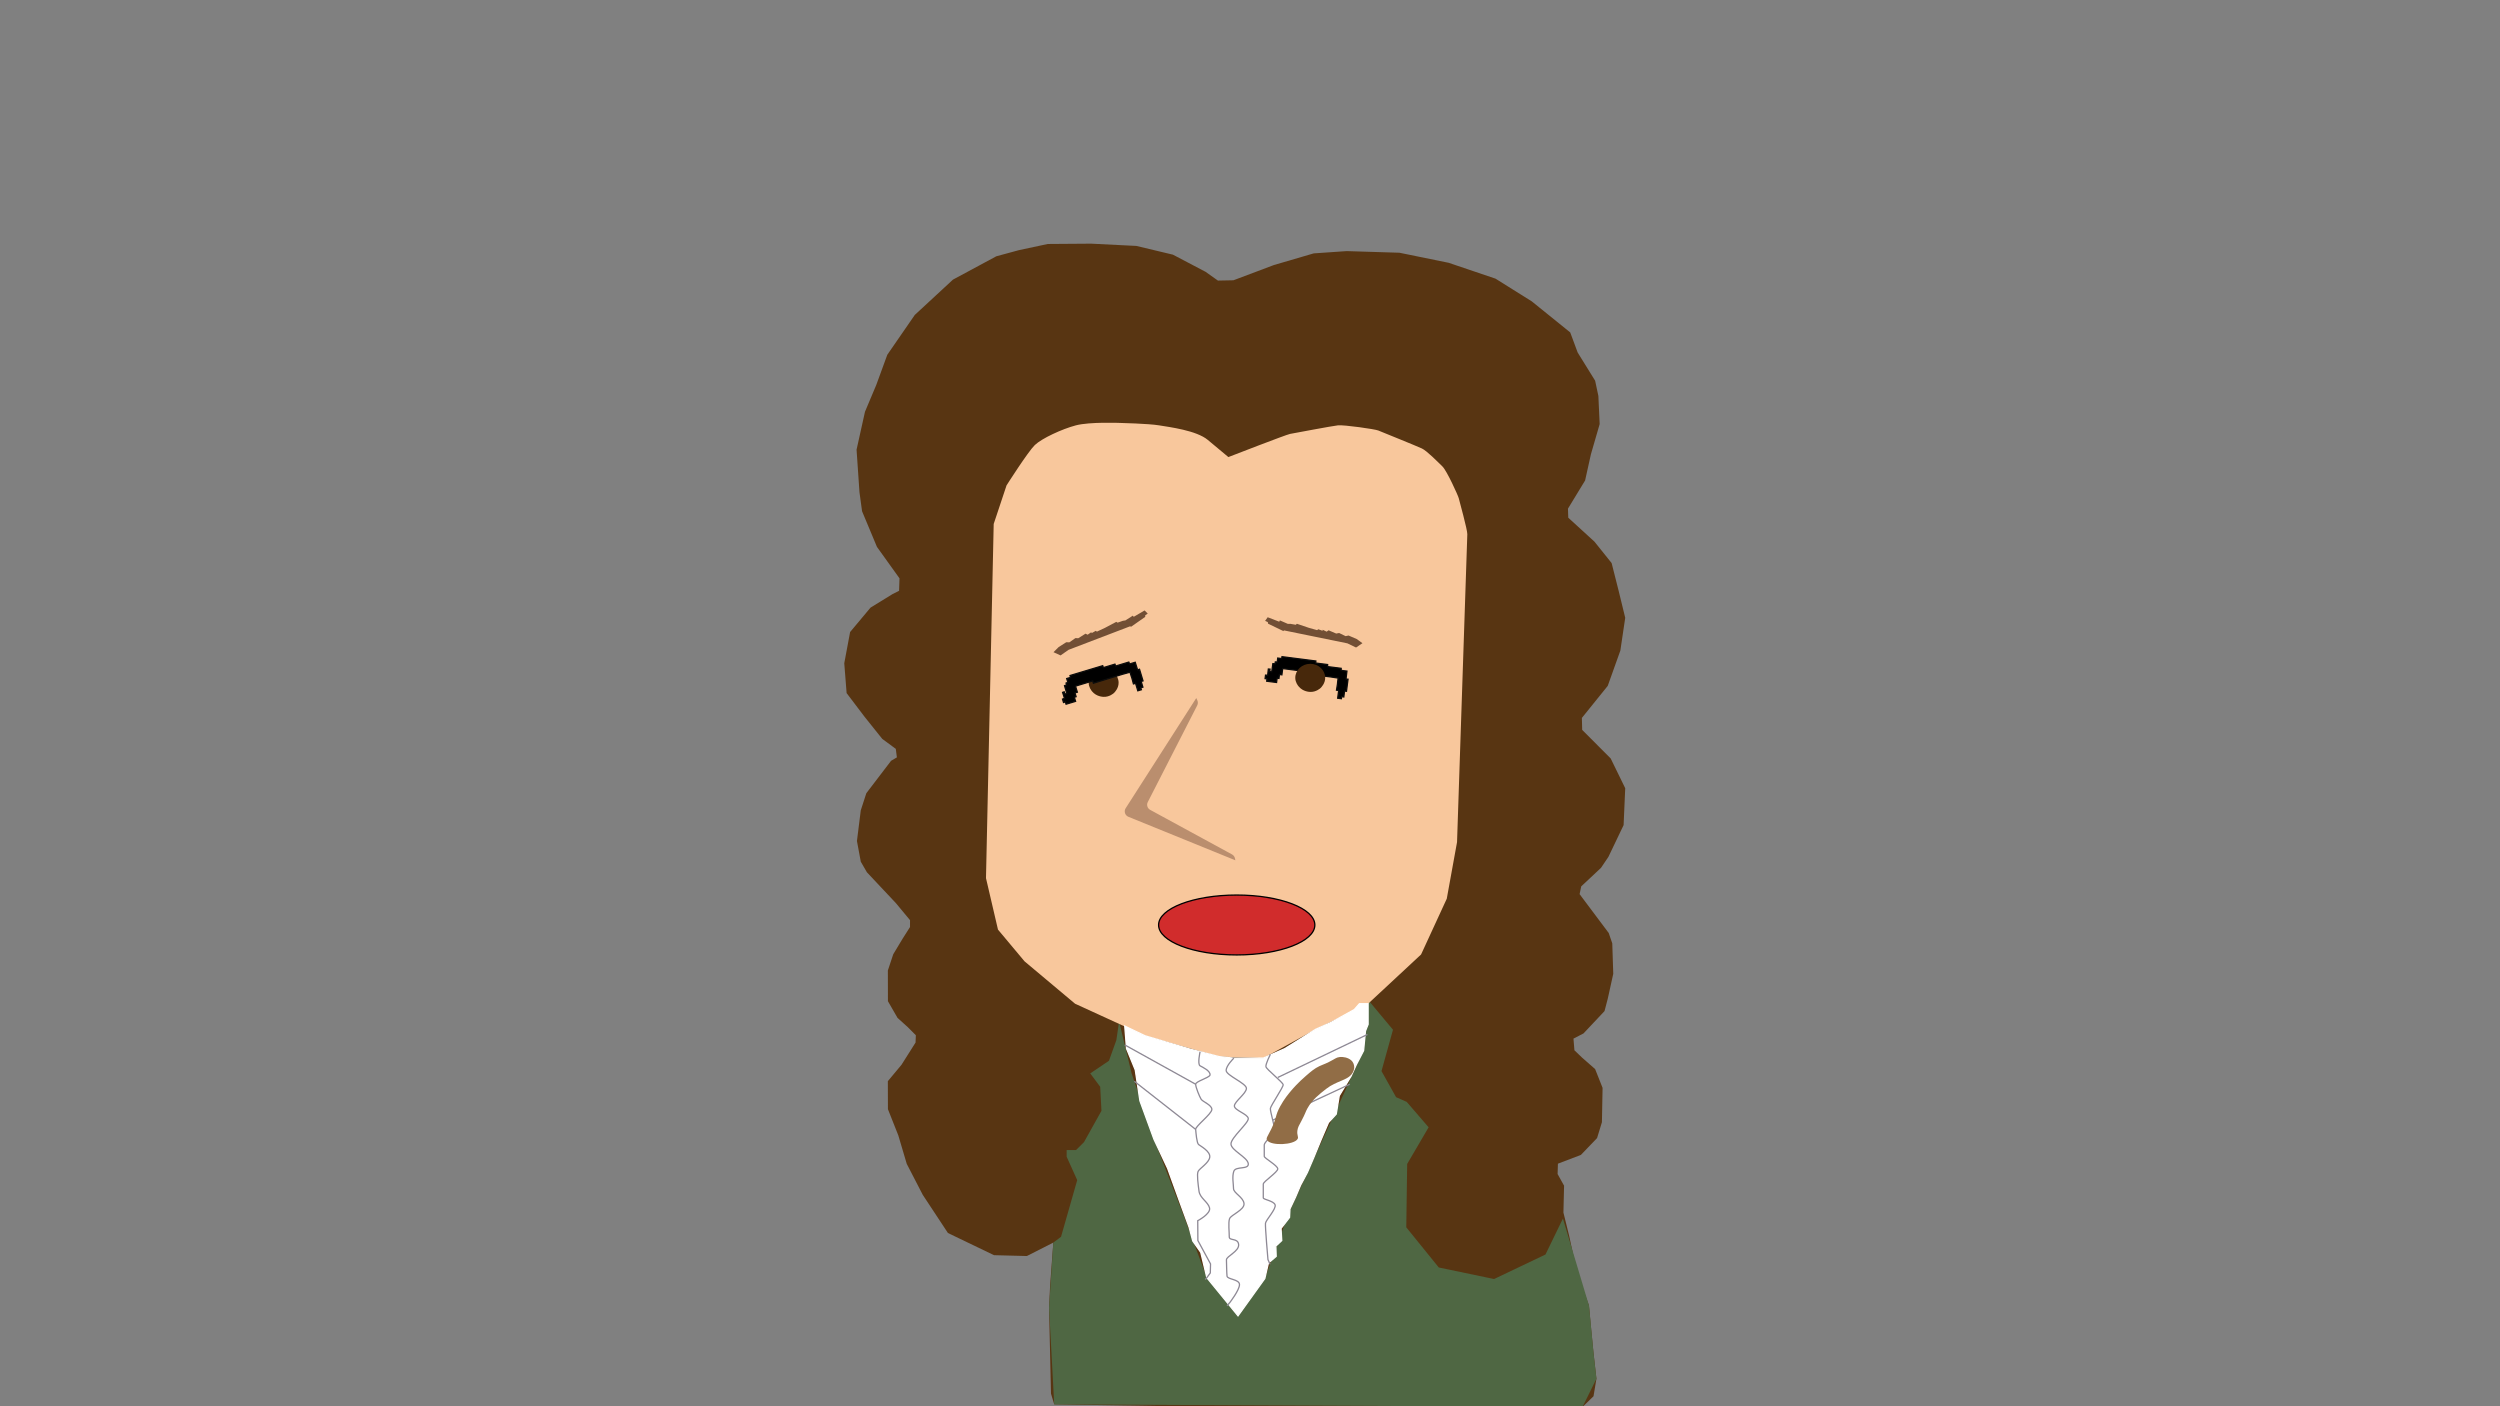 <?xml version="1.0" encoding="utf-8"?>
<!-- Generator: Adobe Illustrator 25.0.0, SVG Export Plug-In . SVG Version: 6.00 Build 0)  -->
<svg version="1.1" id="Layer_1" xmlns="http://www.w3.org/2000/svg" xmlns:xlink="http://www.w3.org/1999/xlink" x="0px" y="0px"
	 viewBox="0 0 1920 1080" style="enable-background:new 0 0 1920 1080;" xml:space="preserve">
<rect x="0" y="0" width="1920" height="1080" fill="#808080" stroke="none"/>
<style type="text/css">
	.st0{fill:#583512;}
	.st1{fill:#4F6743;}
	.st2{fill:#F8C79C;}
	.st3{fill:#FFFFFF;stroke:#FFFFFF;stroke-miterlimit:10;}
	.st4{fill:none;stroke:#8D8894;stroke-miterlimit:10;}
	.st5{fill:#BA8E6E;}
	.st6{fill:#D12C2C;stroke:#000000;stroke-miterlimit:10;}
	.st7{fill:#724F35;}
	.st8{fill:#47280B;}
	.st9{stroke:#0C0C0C;stroke-miterlimit:10;}
	.st10{fill:#916D46;}
</style>
<polygon class="st0" points="690.82,444.16 673.49,420 662.06,392.63 660.07,377.95 657.84,345.36 664.3,316.25 672.99,295.6 
	681.44,272.47 702.56,241.87 731.88,214.75 765.17,196.83 782.56,192.11 804.67,187.38 837.97,187.13 872.75,188.87 900.83,195.59 
	925.92,208.78 935.36,215.49 947.29,215.25 978.35,203.55 1008.91,194.6 1034.25,192.85 1074.75,194.1 1112.51,201.81 1148.54,214 
	1176.36,231.42 1205.93,255.3 1211.65,270.73 1225.06,292.37 1227.55,304.06 1228.54,325.71 1221.83,348.85 1217.36,369 
	1204.19,390.64 1204.44,397.61 1224.57,416.02 1237.73,432.44 1243.2,454.08 1248.17,474.48 1244.44,499.61 1234.75,526.73 
	1214.88,551.36 1215.12,560.57 1236.99,582.46 1248.17,605.35 1246.93,633.68 1235.25,658.09 1229.53,666.55 1214.38,680.73 
	1213.14,686.7 1225.81,703.62 1235.5,716.56 1238.23,724.52 1238.98,747.9 1234.75,767.06 1232.27,776.51 1216.12,793.68 
	1208.42,797.66 1209.16,806.62 1215.12,812.34 1225.06,821.05 1230.78,835.48 1230.28,861.85 1226.55,874.04 1214.13,886.98 
	1196.49,893.69 1196.24,901.66 1201.21,910.61 1200.71,931.26 1205.19,949.42 1211.15,977.54 1220.34,1002.66 1221.83,1018.83 
	1223.82,1038.99 1226.06,1058.89 1223.82,1072.32 1215.37,1080.53 1144.31,1080.53 1057.35,1080.53 962.44,1081.03 809.64,1078.54 
	807.16,1070.33 805.67,1004.41 806.49,987.27 808.95,954.31 788.63,964.63 763.41,963.98 728.02,946.96 708.71,917.69 
	696.37,893.81 689.89,871.94 681.93,851.87 681.86,830.33 692.35,817.76 703.15,800.67 703.37,795.06 697.07,788.76 689.3,781.74 
	681.93,768.93 681.88,745.32 686.01,732.87 693.18,720.95 698.89,711.96 698.9,706.68 688.07,693.63 665.79,669.91 661.09,661.8 
	658.13,645.9 661.07,622.37 665.33,609.21 684.34,584.3 688.81,581.66 687.97,575.12 677.61,567.51 663.98,550.47 650.2,532.3 
	648.4,509.37 652.88,485.41 668.56,466.66 685.54,456.22 690.49,453.75 "/>
<polygon class="st1" points="859.46,784.47 857.37,798.81 851.68,814.68 837.31,824.37 844.96,834.65 845.92,853.1 832.52,877.14 
	826.36,883.27 819.19,883.27 819.19,888.37 827.3,906.34 814.87,949.86 808.95,954.31 805.67,1004.41 809.64,1078.54 
	1215.37,1080.53 1226.06,1058.89 1223.82,1038.99 1220.34,1002.66 1200.33,935.84 1186.92,963.47 1147.45,982.29 1104.99,973.43 
	1080.02,942.59 1080.71,893.91 1097.18,865.77 1080.36,846.24 1072.18,842.62 1060.99,822.6 1069.81,790.85 1050.95,768.23 
	1047.23,806.92 989.98,931.26 971.37,981.93 950.8,1010.56 926.85,981.26 909.61,935.07 886.27,875.03 869.05,824.23 "/>
<path class="st2" d="M757.24,674.42l5.92-272.01l9.87-29.64c0,0,16.43-25.86,21.71-30.96c5.27-5.09,20.96-12.37,31.57-15.15
	c10.61-2.78,33.59-1.86,33.59-1.86s22.14,0.52,30.21,1.86c8.07,1.34,28.76,3.91,37.49,11.2c8.74,7.29,15.79,13.17,15.79,13.17
	s44.49-17.27,47.36-17.78c2.87-0.51,32.32-6.11,36.83-6.59c4.51-0.48,28.37,2.9,30.91,3.95c2.54,1.05,29.63,11.99,33.54,13.83
	s12.45,10.6,15.79,13.83c3.34,3.23,12.02,22.35,12.5,24.37c0.48,2.02,6.69,24.31,6.58,27.66c-0.11,3.35-7.89,236.45-7.89,236.45
	l-7.89,43.47l-19.73,42.81l-40.68,37.83l-40.33,19.68l-40.18,22.12l-33.89-1.17l-56.99-16.04l-53.67-24.59l-38.81-32.56
	l-20.39-24.37L757.24,674.42z"/>
<polygon class="st3" points="863.81,788.04 879.31,795.45 914.08,805.75 936.3,811.48 947.6,812.65 970.19,812.65 986.59,805.44 
	994.8,800.35 1010.37,790.54 1022.25,785.21 1040.07,775.37 1044.04,770.86 1050.7,770.86 1050.7,780.5 1050.7,786.72 
	1048.69,791.76 1047.23,806.92 1041.62,817.79 1037.63,826.54 1028.54,841.5 1026.23,855.63 1020.28,862.11 1014.59,875.38 
	1008.89,889.22 1004.05,900.51 998.93,910.11 994.95,919.43 990.68,928.46 990.37,934.97 983.85,943.43 984.38,952.76 
	979.85,956.98 980.1,964.9 974.15,969.97 971.37,981.93 950.8,1010.56 926.85,981.26 922.22,961.87 916.04,953.08 913.25,942.61 
	905.98,922.79 896.75,897.31 886.27,875.03 875.47,845.49 871.88,821.72 865.16,805.29 "/>
<path class="st4" d="M921.67,807.69c0,0-2.17,9.67,0,10.86c2.17,1.19,8.08,3.92,7.62,7.11c-0.79,2.2-11.01,4.78-11.02,7.05
	s2.92,9.43,4.18,11.47c1.26,2.04,8.31,4.43,8.25,7.87c-0.06,3.44-12.66,12.87-12.43,15.34c0.23,2.47,0.79,10.41,2.25,11.61
	s9.11,5.2,8.58,9.67c-0.53,4.47-7.89,8.65-8.95,10.98s-0.01,9.93,0.7,15.23c0.71,5.29,6.94,8.21,8.08,12.77
	c1.14,4.55-9.06,9.84-9.06,9.84l0.1,15.23l9.72,17.97l-0.17,6.93l-2.66,3.64l-1.26,1.41"/>
<path class="st4" d="M947.6,812.65c0,0-5.91,5.68-5.91,9.47s15.56,9.86,15.56,13.74s-9.22,10.17-9.25,13.52s10.24,6.14,10.67,9.59
	c0.43,3.46-13.4,14.75-13.28,19.63c0.11,4.88,12.65,10.15,13.28,15.05c0.64,4.89-9.66,1.72-11.11,5.89
	c-1.45,4.16-0.23,9.85-0.22,13.3s7.66,6.65,8.06,11.55s-10.03,8.57-11.11,11.57c-1.08,2.99-0.17,10.71-0.22,13.96
	c-0.05,3.25,6.72,0.61,7.19,5.89c0.47,5.28-9.46,8.95-9.36,11.78s0.16,9.76,0.44,12.43c0.27,2.67,9.56,2.37,9.58,6.54
	s-7.4,13.74-7.4,13.74l-2.17,2.54"/>
<path class="st4" d="M975.67,809.7c0,0-3.81,7.51-3.43,9.54c0.38,2.03,13.14,11.99,13.23,13.87s-9.49,15.93-9.8,18.12
	c-0.31,2.2,3.53,14.33,3.2,16.61s-7.92,9.65-7.92,11.33s0.03,7.4,0,8.87c-0.03,1.47,10.31,7.06,10.37,9.63
	c0.06,2.56-11.12,9.73-11.12,11.7c0,1.98,0.02,9.2,0,10.57c-0.02,1.37,7.86,2.22,9.05,5.29c1.19,3.07-6.98,11.64-7.35,14.16
	c-0.37,2.52,1.89,27.94,1.89,27.94l1.61,3.67"/>
<line class="st4" x1="918.27" y1="832.7" x2="863.81" y2="802.49"/>
<line class="st4" x1="918.27" y1="867.38" x2="871.16" y2="830.44"/>
<line class="st4" x1="981.34" y1="827.49" x2="1050.2" y2="794.47"/>
<line class="st4" x1="977.46" y1="860.26" x2="1036.62" y2="832.7"/>
<path class="st5" d="M918.74,536.09l-54.23,84.63c-1.51,2.36-0.51,5.51,2.08,6.57l82.16,33.42l-0.28-1.43
	c-0.26-1.31-1.08-2.43-2.25-3.07l-62.89-34.24l0,0c-2.13-1.16-2.95-3.81-1.84-5.98l0.41-0.8l37.56-73.43
	c0.62-1.21,0.66-2.65,0.09-3.89L918.74,536.09z"/>
<path class="st5" d="M867.59,624.9"/>
<ellipse class="st6" cx="949.8" cy="710.39" rx="60" ry="23"/>
<polygon class="st7" points="1041.45,497.3 1034.82,494.1 986,484.13 985.72,484.71 973.87,478.98 973.67,477.76 971.6,476.83 
	973.58,474.04 982.46,477.48 982.95,476.47 989.05,479.13 990.96,479.1 995.17,479.83 996.01,479.05 1005.07,482.12 1011.57,483.96 
	1012.39,483.24 1015.73,484.46 1015.82,483.65 1018.87,485.13 1020.34,484.06 1026.2,486.57 1028.45,486.15 1033.42,488.55 
	1035.69,488.08 1041.94,490.77 1046.37,493.97 "/>
<polygon class="st7" points="814.51,503.36 820.67,499.06 868.13,480.92 868.5,481.46 879.52,473.76 879.54,472.52 881.47,471.25 
	879.06,468.81 870.68,473.73 870.04,472.81 864.31,476.48 862.4,476.77 858.29,478.2 857.32,477.58 848.7,482.15 842.46,485.07 
	841.52,484.49 838.36,486.27 838.15,485.48 835.31,487.46 833.68,486.65 828.18,490.13 825.86,490.09 821.24,493.32 818.89,493.23 
	813.03,496.96 809.07,500.88 "/>
<path class="st8" d="M836.11,524.39c0-5.96,5.15-10.79,11.49-10.79c6.35,0,11.49,4.83,11.49,10.79c0,4.3-3.03,7.31-3.54,7.79
	c-0.35,0.33-3.48,3.17-7.96,3c-0.64-0.02-5.54-0.14-8.9-4.22C838.11,530.24,836.11,527.75,836.11,524.39z"/>
<polygon class="st9" points="816.01,536.92 816.79,539.51 818.21,539.08 818.74,540.82 826.05,538.63 825.09,535.46 826.45,535.05 
	825.58,532.14 827.39,531.59 825.99,526.93 834.66,524.32 839.19,522.96 839.71,524.71 851.53,521.08 851.53,521.08 859.47,518.64 
	861.8,517.92 867.85,516.24 868.73,519.15 868.73,519.15 869.3,520.82 869.3,520.82 870.49,525.25 872.11,524.77 873.84,530.53 
	876.56,529.71 876.11,528.22 877.73,527.73 876.41,523.33 877.83,522.91 875.14,513.98 873.68,514.49 871.84,508.62 867.57,509.91 
	866.93,508.48 856.84,511.51 856.26,510.06 847.4,512.73 846.88,511.26 843.97,512.14 843.97,512.14 840.93,513.05 840.93,513.05 
	838.08,513.91 838.08,513.91 834.98,514.84 834.98,514.84 821.78,518.81 822.15,520.26 819.23,521.13 820.11,524.04 818.73,524.6 
	819.15,526.03 817.56,526.58 819.3,532.61 817.88,533.04 817.29,531.31 816.08,531.75 817.52,536.32 "/>
<polygon class="st9" points="971.93,518.49 971.59,521.17 973.06,521.36 972.83,523.17 980.4,524.14 980.82,520.86 982.23,521.04 
	982.61,518.03 984.49,518.27 985.11,513.44 994.09,514.59 998.78,515.2 998.55,517.01 1010.82,518.51 1010.82,518.51 
	1019.06,519.52 1021.48,519.81 1027.7,520.75 1027.31,523.76 1027.31,523.76 1027.15,525.51 1027.15,525.51 1026.43,530.05 
	1028.11,530.27 1027.34,536.23 1030.16,536.59 1030.36,535.05 1032.03,535.27 1032.62,530.71 1034.09,530.9 1035.28,521.65 
	1033.73,521.52 1034.44,515.41 1030.02,514.85 1030.02,513.28 1019.56,511.94 1019.63,510.38 1010.45,509.2 1010.58,507.65 
	1007.56,507.26 1007.56,507.26 1004.41,506.86 1004.41,506.86 1001.47,506.48 1001.47,506.48 998.25,506.07 998.25,506.07 
	984.58,504.32 984.32,505.78 981.31,505.39 980.92,508.41 979.43,508.35 979.24,509.83 977.56,509.68 976.69,515.9 975.21,515.71 
	975.38,513.9 974.1,513.8 973.55,518.57 "/>
<path class="st8" d="M994.77,520.6c0-5.96,5.15-10.79,11.49-10.79c6.35,0,11.49,4.83,11.49,10.79c0,4.3-3.03,7.31-3.54,7.79
	c-0.35,0.33-3.48,3.17-7.96,3c-0.64-0.02-5.54-0.14-8.9-4.22C996.77,526.46,994.77,523.97,994.77,520.6z"/>
<path class="st10" d="M996.53,874.78c1.04-1.7-0.68-2.69-0.11-6.66c0.36-2.52,1.31-3.95,3.11-7.32c3.2-6.02,2.99-6.78,4.68-9.77
	c3.67-6.5,9.09-10.72,14.28-14.77c8.02-6.26,16.45-6.44,19.97-11.84c0.53-0.81,1.82-2.85,1.53-5.48c-0.1-0.89-0.33-3.02-2.5-4.81
	c-2.27-1.87-5.84-2.69-8.91-2.28c-2.53,0.34-3.08,1.31-8,3.77c-3.72,1.86-4.57,1.88-7.21,3.15c-3.88,1.86-6.09,3.76-10.36,7.44
	c-6.2,5.35-10.13,9.93-11.11,11.09c-2.23,2.63-5.6,6.65-8.67,12.26c-4.22,7.69-2.33,8.25-6.98,17.68c-2.79,5.67-4.2,6.95-3.09,8.53
	C976.27,880.17,993.72,879.38,996.53,874.78z"/>
</svg>
